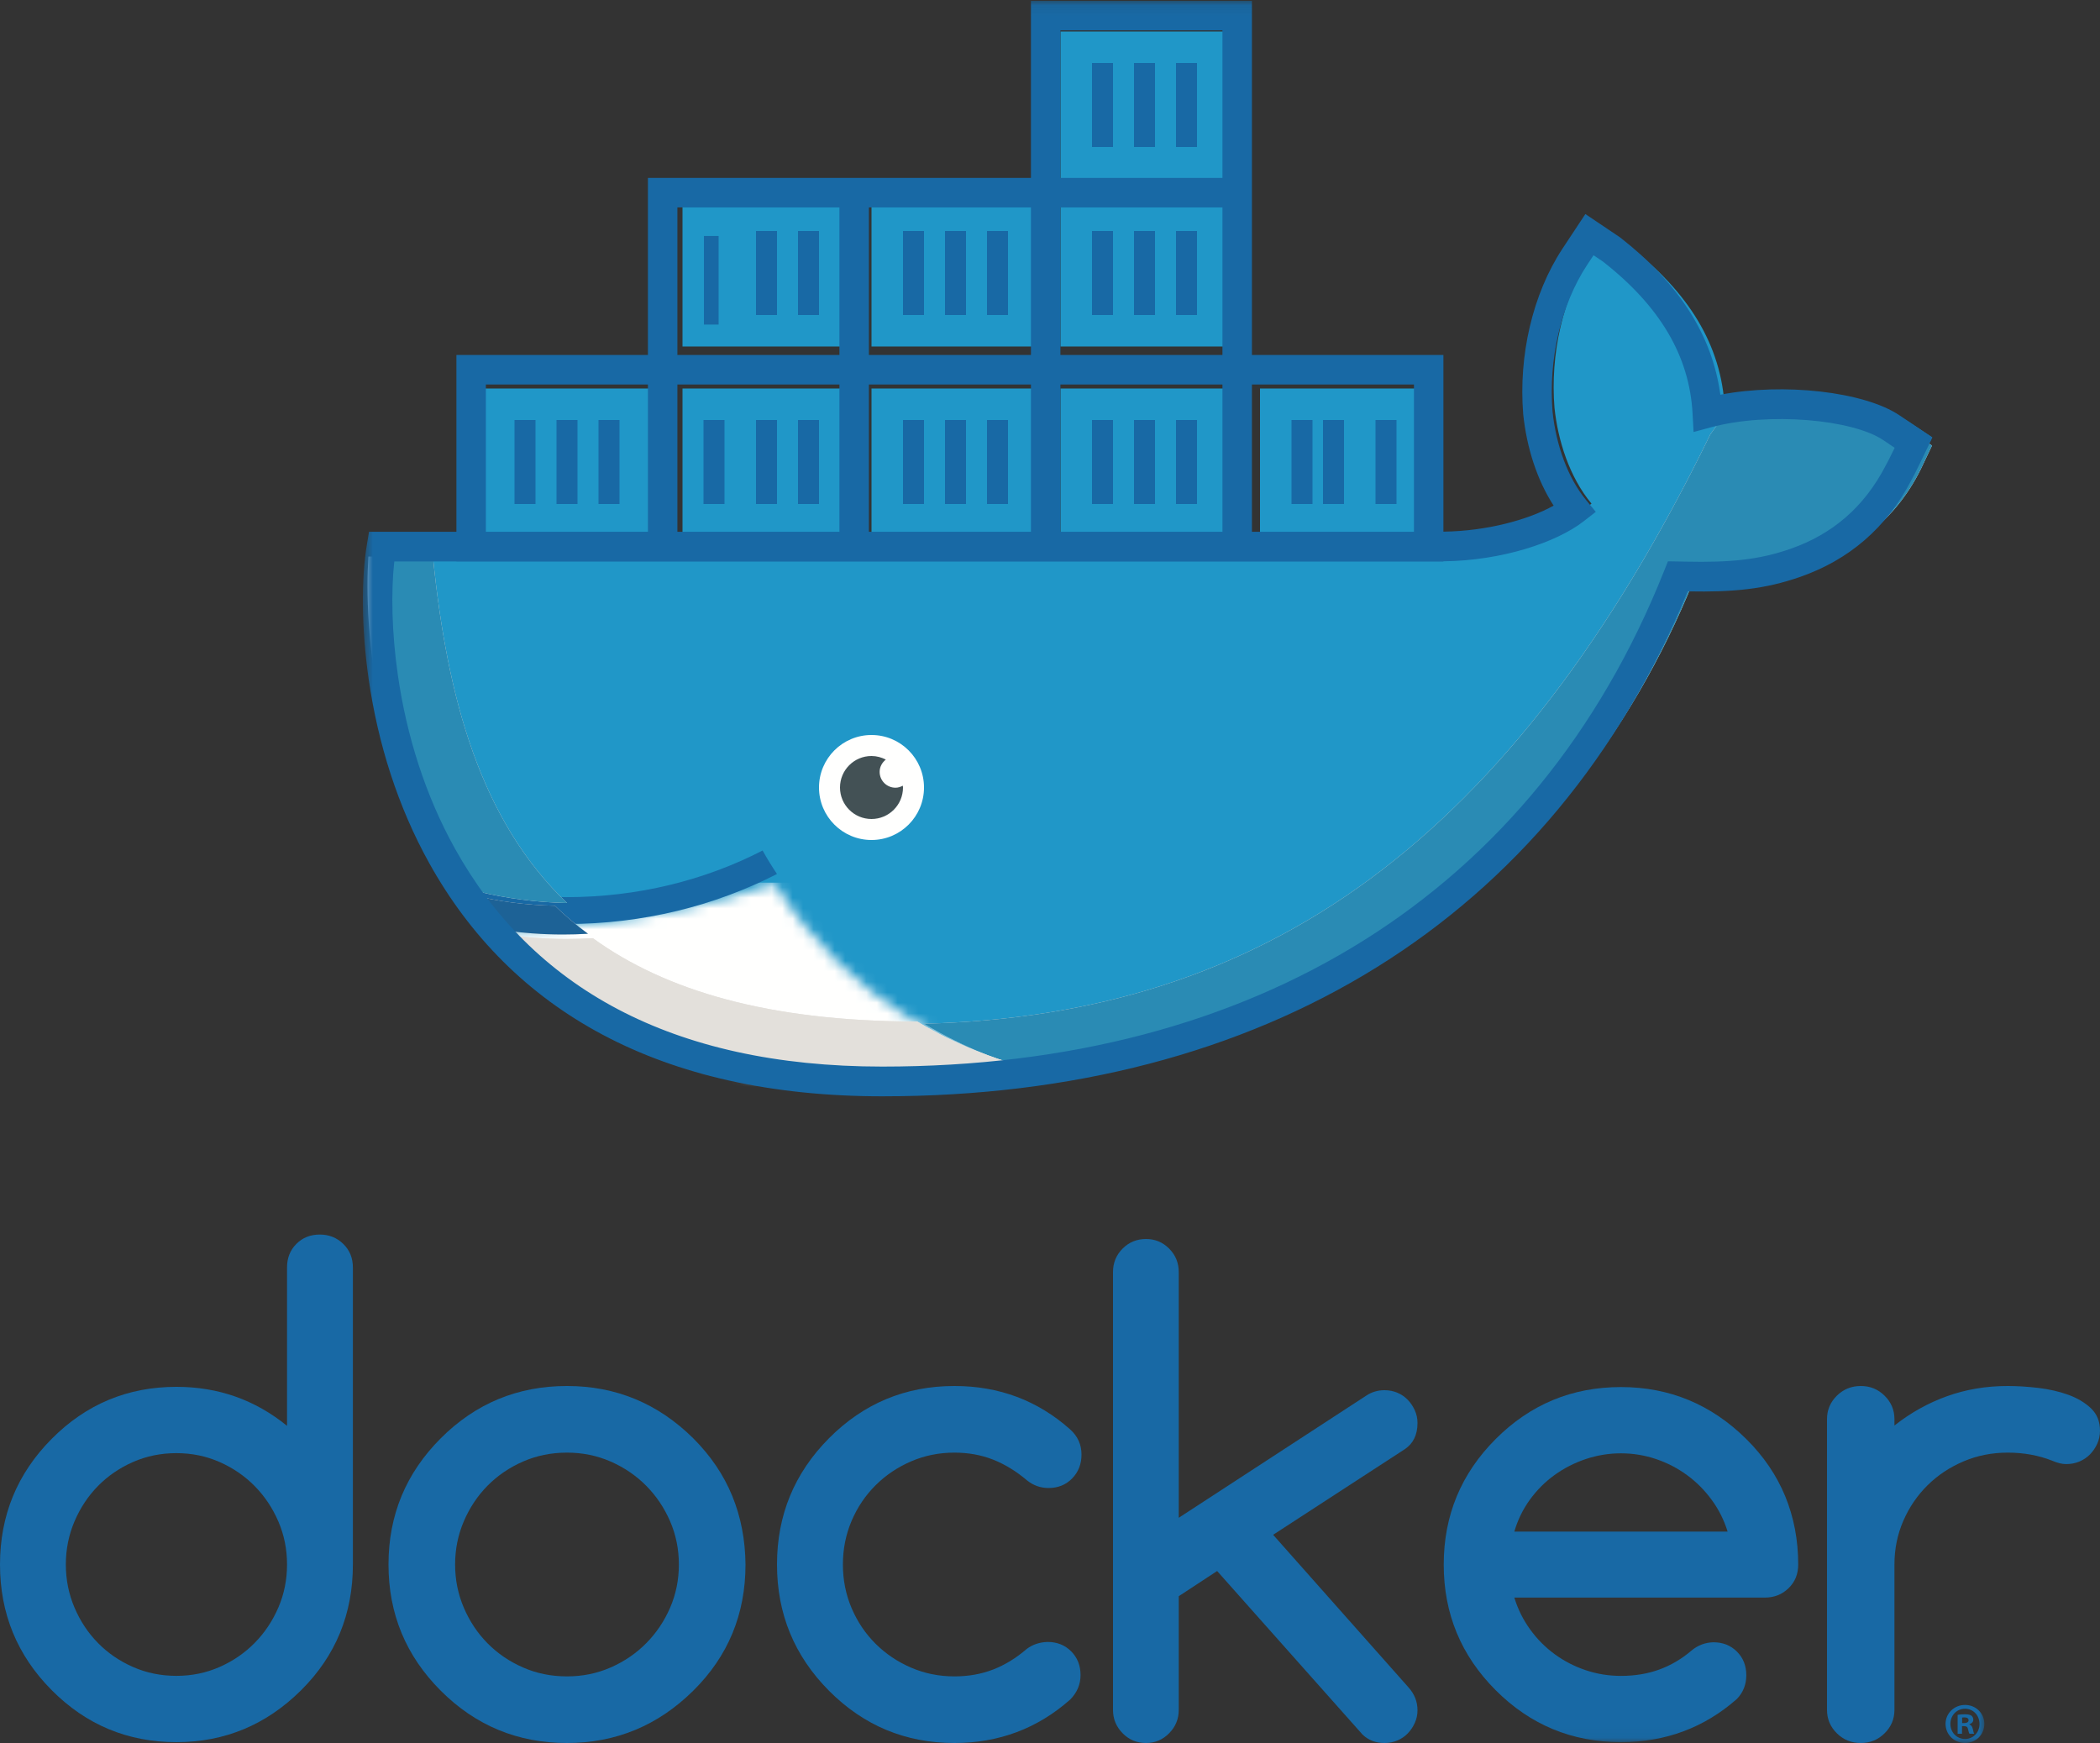 <?xml version="1.0" encoding="UTF-8" standalone="no"?>
<svg width="200px" height="166px" viewBox="0 0 200 166" version="1.1" xmlns="http://www.w3.org/2000/svg" xmlns:xlink="http://www.w3.org/1999/xlink">
    <rect x="0" y="0" width="200" height="166" fill="#333333" stroke="none"/>
    <!-- Generator: Sketch 49.1 (51147) - http://www.bohemiancoding.com/sketch -->
    <title>docker-logo</title>
    <desc>Created with Sketch.</desc>
    <defs>
        <path d="M26.771,0.106 C34.092,11.958 45.005,16.111 49.632,17.353 C24.299,25.005 8.931,11.603 0.306,4.501 C2.894,4.614 15.273,4.044 26.771,0.106 Z" id="path-1"></path>
        <polygon id="path-3" points="0.559 0.078 154.986 0.078 154.986 165.962 0.559 165.962"></polygon>
    </defs>
    <g id="Page-1" stroke="none" stroke-width="1" fill="none" fill-rule="evenodd">
        <g id="concourse.ci_start_v2-copy" transform="translate(-309, -834)">
            <g id="docker-logo" transform="translate(309, 834)">
                <polygon id="Fill-1" fill="#2097C8" points="65 51 81 51 81 37 65 37"></polygon>
                <polygon id="Fill-2" fill="#2097C8" points="46 51 62 51 62 37 46 37"></polygon>
                <polygon id="Fill-3" fill="#2097C8" points="83 51 99 51 99 37 83 37"></polygon>
                <polygon id="Fill-4" fill="#2097C8" points="101 51 117 51 117 37 101 37"></polygon>
                <polygon id="Fill-5" fill="#2097C8" points="120 51 136 51 136 37 120 37"></polygon>
                <polygon id="Fill-6" fill="#2097C8" points="65 33 81 33 81 19 65 19"></polygon>
                <polygon id="Fill-7" fill="#2097C8" points="83 33 99 33 99 19 83 19"></polygon>
                <polygon id="Fill-8" fill="#2097C8" points="101 33 117 33 117 19 101 19"></polygon>
                <polygon id="Fill-9" fill="#2097C8" points="101 17 117 17 117 3 101 3"></polygon>
                <path d="M181.888,40.246 C178.705,38.127 170.342,37.223 164.261,38.842 C163.935,32.852 160.811,27.805 155.097,23.403 L152.982,22 L151.572,24.105 C148.801,28.264 147.634,33.804 148.047,38.842 C148.374,41.945 149.465,45.434 151.572,47.965 C149.958,49.205 144.941,51.601 138.178,51.474 L37.369,51.474 C35.576,62 38.646,102 85.306,102 C119.946,102 148.409,86.596 161.441,54.281 C165.73,54.35 177.051,55.041 182.591,44.456 C182.725,44.278 184,41.649 184,41.649 L181.888,40.246" id="Fill-10" fill="#2097C8"></path>
                <g id="Group-13" transform="translate(47, 84)">
                    <mask id="mask-2" fill="white">
                        <use xlink:href="#path-1"></use>
                    </mask>
                    <g id="Clip-12"></g>
                    <polygon id="Fill-11" fill="#FFFFFE" mask="url(#mask-2)" points="0.304 19.637 49.671 19.637 49.671 0.062 0.304 0.062"></polygon>
                </g>
                <path d="M72.63,81 C67.112,83.845 60.717,85.443 53.934,85.443 C50.497,85.443 47.168,85.03 44,84.256 C46.007,87.303 46.007,87.303 46.007,87.303 C48.571,87.76 51.221,88 53.934,88 C61.244,88 68.061,86.274 74,83.238 C73.508,82.502 73.051,81.767 72.63,81" id="Fill-14" fill="#1869A5"></path>
                <path d="M83,80 C85.761,80 88,77.761 88,75 C88,72.238 85.761,70 83,70 C80.239,70 78,72.238 78,75 C78,77.761 80.239,80 83,80" id="Fill-15" fill="#FFFFFE"></path>
                <path d="M83.775,73.51 C83.775,73.029 84.014,72.619 84.364,72.342 C83.954,72.131 83.494,72 83,72 C81.343,72 80,73.343 80,75 C80,76.657 81.343,78 83,78 C84.657,78 86,76.657 86,75 L85.982,74.828 C85.771,74.94 85.541,75.02 85.285,75.02 C84.451,75.02 83.775,74.344 83.775,73.51" id="Fill-16" fill="#435155"></path>
                <path d="M181,41 C178.726,39.918 174.581,39.248 170.302,39.248 C167.808,39.248 165.268,39.476 163.025,39.981 C163.019,39.869 163.01,39.758 163,39.647 C165.02,39.199 167.34,39 169.655,39 C174.259,39 178.842,39.791 181,41" id="Fill-17" fill="#E6E2DE"></path>
                <path d="M92.472,103 C94.15,102.659 95.877,102.223 97.651,101.684 C95.478,101.098 91.921,99.867 88,97.496 C120.309,96.715 143.968,80.248 162.88,41.38 L164.177,39.564 C164.308,39.526 164.441,39.489 164.575,39.454 C164.585,39.581 164.593,39.707 164.6,39.835 C166.753,39.259 169.192,39 171.586,39 C175.696,39 179.676,39.763 181.859,40.995 C181.861,40.996 181.863,40.997 181.865,40.998 L184,42.436 L182.925,44.695 C178.022,54.561 167.379,55.304 162.396,55.304 C161.99,55.304 161.622,55.298 161.297,55.293 C149.082,85.332 123.701,100.826 92.472,103" id="Fill-18" fill="#E6E2DE"></path>
                <path d="M92.472,103 C94.15,102.659 95.877,102.223 97.651,101.684 C95.478,101.098 91.921,99.867 88,97.496 C120.309,96.715 143.968,80.248 162.88,41.38 L164.177,39.564 C164.308,39.526 164.441,39.489 164.575,39.454 C164.585,39.581 164.593,39.707 164.6,39.835 C166.753,39.259 169.192,39 171.586,39 C175.696,39 179.676,39.763 181.859,40.995 C181.861,40.996 181.863,40.997 181.865,40.998 L184,42.436 L182.925,44.695 C178.022,54.561 167.379,55.304 162.396,55.304 C161.99,55.304 161.622,55.298 161.297,55.293 C149.082,85.332 123.701,100.826 92.472,103" id="Fill-19" fill="#2A8BB4"></path>
                <path d="M67,102 C57.514,99.444 50.77,94.664 46,89 C46.481,89.098 46.965,89.187 47.453,89.267 C51.716,94.325 57.519,98.654 65.351,101.32 C65.891,101.556 66.441,101.783 67,102" id="Fill-20" fill="#E6E2DE"></path>
                <path d="M66,101 C58.123,98.345 52.287,94.036 48,89 C48.145,89.024 48.291,89.047 48.436,89.069 C52.64,92.702 58.379,97.707 66,101" id="Fill-21" fill="#E6E2DE"></path>
                <path d="M66,101 C58.123,98.345 52.287,94.036 48,89 C48.145,89.024 48.291,89.047 48.436,89.069 C52.64,92.702 58.379,97.707 66,101" id="Fill-22" fill="#2A8BB4"></path>
                <path d="M46,88 C35.44,75.733 34.657,59.33 35.088,53 L36.756,53 C36.012,59.541 36.935,73.568 45.012,85.1 C44.723,85.03 44.434,84.955 44.146,84.877 C45.3,86.82 45.791,87.648 46,88" id="Fill-23" fill="#E6E2DE"></path>
                <path d="M54,86 C51.107,85.943 48.292,85.571 45.587,84.92 C37.393,73.452 36.456,59.505 37.211,53 L41.229,53 C42.581,66.546 45.784,78.15 54,86" id="Fill-24" fill="#E6E2DE"></path>
                <path d="M54,86 C51.107,85.943 48.292,85.571 45.587,84.92 C37.393,73.452 36.456,59.505 37.211,53 L41.229,53 C42.581,66.546 45.784,78.15 54,86" id="Fill-25" fill="#2A8BB4"></path>
                <path d="M84.028,103 C77.723,103 72.213,102.311 67.399,101.09 C66.832,100.883 66.273,100.666 65.726,100.441 C58.034,97.283 52.242,92.484 48,89 C49.949,89.28 51.943,89.425 53.972,89.425 C54.81,89.425 55.641,89.401 56.465,89.353 C63.396,94.369 73.223,97.253 87.191,97.291 C87.243,97.29 87.295,97.289 87.347,97.288 C91.269,99.634 94.827,100.852 97,101.433 C95.225,101.967 93.498,102.398 91.819,102.735 C89.259,102.912 86.663,103 84.028,103" id="Fill-26" fill="#E6E2DE"></path>
                <path d="M84.028,103 C77.723,103 72.213,102.311 67.399,101.09 C66.832,100.883 66.273,100.666 65.726,100.441 C58.034,97.283 52.242,92.484 48,89 C49.949,89.28 51.943,89.425 53.972,89.425 C54.81,89.425 55.641,89.401 56.465,89.353 C63.396,94.369 73.223,97.253 87.191,97.291 C87.243,97.29 87.295,97.289 87.347,97.288 C91.269,99.634 94.827,100.852 97,101.433 C95.225,101.967 93.498,102.398 91.819,102.735 C89.259,102.912 86.663,103 84.028,103" id="Fill-27" fill="#E3E0DB"></path>
                <path d="M53.605,89 C51.654,89 49.738,88.858 47.864,88.585 C47.723,88.564 47.581,88.543 47.441,88.52 C46.966,88.446 46.493,88.363 46.024,88.272 C45.945,88.182 45.868,88.094 45.79,88.004 C45.589,87.665 45.114,86.87 44,85 C44.278,85.075 44.557,85.147 44.836,85.215 C47.411,85.845 50.091,86.205 52.845,86.26 C53.821,87.207 54.871,88.099 56,88.929 C55.208,88.976 54.41,89 53.605,89" id="Fill-28" fill="#E6E2DE"></path>
                <path d="M53.605,89 C51.654,89 49.738,88.858 47.864,88.585 C47.723,88.564 47.581,88.543 47.441,88.52 C46.966,88.446 46.493,88.363 46.024,88.272 C45.945,88.182 45.868,88.094 45.79,88.004 C45.589,87.665 45.114,86.87 44,85 C44.278,85.075 44.557,85.147 44.836,85.215 C47.411,85.845 50.091,86.205 52.845,86.26 C53.821,87.207 54.871,88.099 56,88.929 C55.208,88.976 54.41,89 53.605,89" id="Fill-29" fill="#1D6296"></path>
                <polygon id="Fill-30" fill="#1869A5" points="49 48 51 48 51 40 49 40"></polygon>
                <polygon id="Fill-31" fill="#1869A5" points="53 48 55 48 55 40 53 40"></polygon>
                <polygon id="Fill-32" fill="#1869A5" points="57 48 59 48 59 40 57 40"></polygon>
                <polygon id="Fill-33" fill="#1869A5" points="67 48 69 48 69 40 67 40"></polygon>
                <polygon id="Fill-34" fill="#1869A5" points="72 48 74 48 74 40 72 40"></polygon>
                <polygon id="Fill-35" fill="#1869A5" points="76 48 78 48 78 40 76 40"></polygon>
                <polygon id="Fill-36" fill="#1869A5" points="86 48 88 48 88 40 86 40"></polygon>
                <polygon id="Fill-37" fill="#1869A5" points="90 48 92 48 92 40 90 40"></polygon>
                <polygon id="Fill-38" fill="#1869A5" points="94 48 96 48 96 40 94 40"></polygon>
                <polygon id="Fill-39" fill="#1869A5" points="104 48 106 48 106 40 104 40"></polygon>
                <polygon id="Fill-40" fill="#1869A5" points="108 48 110 48 110 40 108 40"></polygon>
                <polygon id="Fill-41" fill="#1869A5" points="112 48 114 48 114 40 112 40"></polygon>
                <polygon id="Fill-42" fill="#1869A5" points="123 48 125 48 125 40 123 40"></polygon>
                <polygon id="Fill-43" fill="#1869A5" points="126 48 128 48 128 40 126 40"></polygon>
                <polygon id="Fill-44" fill="#1869A5" points="131 48 133 48 133 40 131 40"></polygon>
                <polygon id="Fill-45" fill="#1869A5" points="72 30 74 30 74 22 72 22"></polygon>
                <polygon id="Fill-46" fill="#1869A5" points="76 30 78 30 78 22 76 22"></polygon>
                <polygon id="Fill-47" fill="#1869A5" points="86 30 88 30 88 22 86 22"></polygon>
                <polygon id="Fill-48" fill="#1869A5" points="90 30 92 30 92 22 90 22"></polygon>
                <polygon id="Fill-49" fill="#1869A5" points="94 30 96 30 96 22 94 22"></polygon>
                <polygon id="Fill-50" fill="#1869A5" points="104 30 106 30 106 22 104 22"></polygon>
                <polygon id="Fill-51" fill="#1869A5" points="108 30 110 30 110 22 108 22"></polygon>
                <polygon id="Fill-52" fill="#1869A5" points="112 30 114 30 114 22 112 22"></polygon>
                <polygon id="Fill-53" fill="#1869A5" points="108 14 110 14 110 6 108 6"></polygon>
                <polygon id="Fill-54" fill="#1869A5" points="104 14 106 14 106 6 104 6"></polygon>
                <polygon id="Fill-55" fill="#1869A5" points="112 14 114 14 114 6 112 6"></polygon>
                <g id="Group-59" transform="translate(0, 22)" fill="#1869A5">
                    <polygon id="Fill-56" points="67.043 8.912 68.44 8.912 68.44 0.474 67.043 0.474"></polygon>
                    <path d="M26.512,131.094 C25.961,132.373 25.211,133.496 24.261,134.461 C23.311,135.429 22.195,136.196 20.916,136.758 C19.636,137.324 18.265,137.605 16.804,137.605 C15.324,137.605 13.944,137.324 12.663,136.758 C11.382,136.196 10.272,135.435 9.333,134.477 C8.392,133.521 7.647,132.399 7.097,131.109 C6.546,129.82 6.271,128.449 6.271,126.999 C6.271,125.549 6.546,124.18 7.097,122.89 C7.647,121.602 8.392,120.479 9.333,119.521 C10.272,118.566 11.382,117.805 12.663,117.24 C13.944,116.677 15.324,116.394 16.804,116.394 C18.265,116.394 19.636,116.677 20.916,117.24 C22.195,117.805 23.311,118.57 24.261,119.536 C25.211,120.504 25.961,121.626 26.512,122.906 C27.062,124.185 27.337,125.549 27.337,126.999 C27.337,128.449 27.062,129.815 26.512,131.094 Z M30.458,95.577 C29.558,95.577 28.812,95.875 28.222,96.469 C27.631,97.063 27.337,97.813 27.337,98.718 L27.337,113.795 C24.296,111.318 20.785,110.08 16.804,110.08 C12.163,110.08 8.202,111.731 4.921,115.035 C1.64,118.34 0,122.326 0,126.999 C0,131.673 1.64,135.661 4.921,138.964 C8.202,142.268 12.163,143.919 16.804,143.919 C21.405,143.919 25.366,142.268 28.688,138.964 C31.968,135.7 33.608,131.712 33.608,126.999 L33.608,98.718 C33.608,97.813 33.304,97.063 32.693,96.469 C32.083,95.875 31.339,95.577 30.458,95.577 Z" id="Fill-58"></path>
                </g>
                <path d="M63.821,153.114 C63.264,154.4 62.504,155.527 61.543,156.498 C60.583,157.47 59.453,158.24 58.159,158.806 C56.863,159.374 55.478,159.656 54,159.656 C52.502,159.656 51.105,159.374 49.811,158.806 C48.515,158.24 47.393,157.476 46.442,156.514 C45.489,155.553 44.736,154.425 44.179,153.129 C43.623,151.835 43.344,150.457 43.344,149 C43.344,147.543 43.623,146.167 44.179,144.871 C44.736,143.577 45.489,142.449 46.442,141.486 C47.393,140.526 48.515,139.762 49.811,139.194 C51.105,138.629 52.502,138.345 54,138.345 C55.478,138.345 56.863,138.629 58.159,139.194 C59.453,139.762 60.583,140.531 61.543,141.501 C62.504,142.474 63.264,143.602 63.821,144.887 C64.376,146.173 64.654,147.543 64.654,149 C64.654,150.457 64.376,151.829 63.821,153.114 Z M66.021,136.978 C62.661,133.659 58.653,132 54,132 C49.304,132 45.297,133.659 41.979,136.978 C38.659,140.299 37,144.305 37,149 C37,153.696 38.659,157.703 41.979,161.022 C45.297,164.341 49.304,166 54,166 C58.653,166 62.661,164.341 66.021,161.022 C69.339,157.743 71,153.735 71,149 C70.978,146.653 70.559,144.477 69.74,142.474 C68.92,140.47 67.681,138.638 66.021,136.978 Z" id="Fill-60" fill="#1869A5"></path>
                <path d="M135,135.52 C135,135.1 134.917,134.701 134.746,134.321 C134.576,133.941 134.352,133.606 134.071,133.315 C133.791,133.026 133.462,132.801 133.082,132.639 C132.704,132.48 132.293,132.4 131.854,132.4 C131.235,132.4 130.676,132.562 130.177,132.88 L112.262,144.551 L112.262,121.15 C112.262,120.271 111.957,119.526 111.347,118.914 C110.74,118.305 110.005,118 109.146,118 C108.266,118 107.522,118.305 106.915,118.914 C106.305,119.526 106,120.271 106,121.15 L106,162.85 C106,163.71 106.305,164.452 106.915,165.071 C107.522,165.69 108.266,166 109.146,166 C110.005,166 110.74,165.69 111.347,165.071 C111.957,164.452 112.262,163.71 112.262,162.85 L112.262,152.02 L115.917,149.621 L129.758,165.19 C130.316,165.731 131.016,166 131.854,166 C132.293,166 132.704,165.92 133.082,165.76 C133.462,165.601 133.791,165.376 134.071,165.086 C134.352,164.797 134.576,164.46 134.746,164.08 C134.917,163.702 135,163.3 135,162.881 C135,162.061 134.71,161.331 134.131,160.69 L121.25,146.171 L133.802,138.01 C134.6,137.469 135,136.642 135,135.52" id="Fill-61" fill="#1869A5"></path>
                <path d="M83.386,141.457 C84.35,140.496 85.477,139.737 86.765,139.18 C88.053,138.623 89.43,138.345 90.9,138.345 C92.227,138.345 93.453,138.568 94.581,139.012 C95.706,139.458 96.784,140.116 97.809,140.986 C98.413,141.472 99.097,141.715 99.861,141.715 C100.766,141.715 101.515,141.411 102.109,140.804 C102.702,140.196 103,139.437 103,138.527 C103,137.576 102.638,136.777 101.913,136.128 C98.815,133.376 95.144,132 90.9,132 C86.231,132 82.248,133.659 78.95,136.978 C75.65,140.299 74,144.305 74,149 C74,153.696 75.65,157.703 78.95,161.022 C82.248,164.341 86.231,166 90.9,166 C95.123,166 98.795,164.624 101.913,161.872 C102.577,161.203 102.909,160.426 102.909,159.535 C102.909,158.623 102.611,157.87 102.02,157.273 C101.426,156.676 100.676,156.376 99.771,156.376 C99.006,156.398 98.342,156.62 97.78,157.045 C96.773,157.915 95.706,158.568 94.581,159.003 C93.453,159.438 92.227,159.656 90.9,159.656 C89.43,159.656 88.053,159.377 86.765,158.821 C85.477,158.264 84.35,157.505 83.386,156.545 C82.419,155.583 81.659,154.454 81.107,153.159 C80.554,151.865 80.277,150.478 80.277,149 C80.277,147.524 80.554,146.136 81.107,144.84 C81.659,143.546 82.419,142.419 83.386,141.457" id="Fill-62" fill="#1869A5"></path>
                <path d="M199.14,134.124 C198.565,133.579 197.843,133.149 196.974,132.834 C196.102,132.522 195.15,132.303 194.115,132.181 C193.08,132.06 192.112,132 191.21,132 C189.161,132 187.235,132.324 185.433,132.971 C183.63,133.619 181.96,134.549 180.423,135.764 L180.423,135.157 C180.423,134.288 180.111,133.543 179.486,132.926 C178.862,132.308 178.106,132 177.227,132 C176.324,132 175.562,132.308 174.937,132.926 C174.313,133.543 174,134.288 174,135.157 L174,162.844 C174,163.714 174.313,164.457 174.937,165.075 C175.562,165.692 176.324,166 177.227,166 C178.106,166 178.862,165.692 179.486,165.075 C180.111,164.457 180.423,163.714 180.423,162.844 L180.423,149 C180.423,147.524 180.706,146.136 181.268,144.84 C181.832,143.546 182.6,142.419 183.573,141.457 C184.547,140.496 185.688,139.737 187,139.18 C188.31,138.623 189.714,138.345 191.21,138.345 C192.726,138.345 194.13,138.598 195.421,139.104 C195.932,139.327 196.384,139.437 196.773,139.437 C197.222,139.437 197.643,139.358 198.034,139.194 C198.421,139.033 198.761,138.805 199.048,138.512 C199.334,138.219 199.564,137.88 199.739,137.494 C199.913,137.111 200,136.696 200,136.249 C200,135.38 199.713,134.671 199.14,134.124" id="Fill-63" fill="#1869A5"></path>
                <g id="Group-68" transform="translate(34, 0)">
                    <mask id="mask-4" fill="white">
                        <use xlink:href="#path-3"></use>
                    </mask>
                    <g id="Clip-65"></g>
                    <path d="M110.221,145.869 C110.541,144.763 111.035,143.753 111.697,142.835 C112.361,141.92 113.144,141.134 114.048,140.48 C114.953,139.828 115.948,139.317 117.033,138.955 C118.117,138.593 119.232,138.412 120.378,138.412 C121.524,138.412 122.633,138.593 123.708,138.955 C124.783,139.317 125.769,139.828 126.661,140.48 C127.556,141.134 128.341,141.92 129.012,142.835 C129.688,143.753 130.194,144.763 130.536,145.869 L110.221,145.869 Z M132.315,137.053 C128.978,133.752 124.999,132.101 120.378,132.101 C115.715,132.101 111.736,133.752 108.442,137.053 C105.145,140.356 103.498,144.34 103.498,149.01 C103.498,153.681 105.145,157.666 108.442,160.968 C111.736,164.269 115.715,165.919 120.378,165.919 C124.617,165.919 128.295,164.55 131.41,161.813 C132.013,161.19 132.315,160.435 132.315,159.549 C132.315,158.642 132.018,157.893 131.424,157.298 C130.832,156.705 130.084,156.407 129.179,156.407 C128.397,156.428 127.702,156.691 127.1,157.193 C126.154,157.999 125.129,158.603 124.025,159.004 C122.918,159.408 121.705,159.609 120.378,159.609 C119.211,159.609 118.092,159.427 117.016,159.065 C115.942,158.702 114.956,158.195 114.062,157.54 C113.169,156.886 112.389,156.102 111.728,155.185 C111.064,154.269 110.56,153.258 110.221,152.15 L134.093,152.15 C134.975,152.15 135.725,151.853 136.337,151.259 C136.951,150.666 137.258,149.916 137.258,149.01 C137.258,146.676 136.844,144.507 136.022,142.503 C135.197,140.5 133.961,138.683 132.315,137.053 Z" id="Fill-64" fill="#1869A5" mask="url(#mask-4)"></path>
                    <path d="M136.573,52.252 C133.502,53.333 130.719,53.576 126.546,53.489 C126.505,53.488 126.244,53.483 125.817,53.474 L124.851,53.459 L124.491,54.362 C112.217,85.194 85.416,101.579 50.032,101.579 C29.805,101.579 16.606,93.907 9.325,80.814 C6.515,75.762 4.728,70.093 3.891,64.291 C3.31,60.266 3.231,56.361 3.552,53.474 L9.468,53.474 L9.468,53.485 L103.468,53.485 L103.468,53.458 C109.026,53.395 114.222,51.672 116.83,49.642 L117.98,48.747 L117.053,47.619 C115.315,45.505 114.196,42.407 113.86,39.179 C113.463,34.252 114.654,29.035 117.142,25.252 L117.765,24.309 L118.661,24.911 C124.106,29.174 126.903,33.909 127.198,39.403 L127.293,41.143 L128.962,40.692 C134.425,39.219 142.424,39.938 145.36,41.917 L146.444,42.647 C146.394,42.75 146.345,42.851 146.276,42.992 C146.102,43.347 145.955,43.645 145.841,43.87 C145.78,43.992 145.73,44.088 145.594,44.331 C143.512,48.362 140.453,50.886 136.573,52.252 Z M12.274,50.645 L27.707,50.645 L27.707,36.619 L12.274,36.619 L12.274,50.645 Z M30.513,50.645 L45.946,50.645 L45.946,36.619 L30.513,36.619 L30.513,50.645 Z M30.513,33.809 L45.946,33.809 L45.946,19.755 L30.513,19.755 L30.513,33.809 Z M48.752,36.619 L64.184,36.619 L64.184,50.645 L48.752,50.645 L48.752,36.619 Z M48.752,33.809 L64.184,33.809 L64.184,19.755 L48.752,19.755 L48.752,33.809 Z M66.991,50.645 L82.423,50.645 L82.423,36.619 L66.991,36.619 L66.991,50.645 Z M66.991,33.809 L82.423,33.809 L82.423,19.755 L66.991,19.755 L66.991,33.809 Z M66.991,16.943 L82.423,16.943 L82.423,2.889 L66.991,2.889 L66.991,16.943 Z M85.23,50.645 L100.662,50.645 L100.662,36.619 L85.23,36.619 L85.23,50.645 Z M148.057,45.689 C148.193,45.464 148.391,45.064 148.814,44.2 C148.966,43.887 149.129,43.552 149.29,43.217 C149.347,43.1 149.399,42.991 149.505,42.771 L150.036,41.662 L146.918,39.564 C143.548,37.291 135.864,36.435 129.843,37.59 C129.066,31.905 125.884,26.972 120.3,22.613 L116.987,20.385 L114.805,23.685 C111.953,28.023 110.616,33.873 111.067,39.441 C111.398,42.634 112.384,45.714 113.964,48.153 C111.577,49.486 107.658,50.578 103.468,50.633 L103.468,33.808 L85.23,33.808 L85.23,0.078 L64.184,0.078 L64.184,16.943 L27.707,16.943 L27.707,33.808 L9.468,33.808 L9.468,50.645 L1.145,50.645 L0.948,51.823 C0.401,55.073 0.409,59.815 1.114,64.698 C1.999,70.827 3.889,76.826 6.877,82.198 C14.659,96.19 28.797,104.41 50.032,104.41 C86.165,104.41 113.843,87.698 126.729,56.323 C131.082,56.401 134.091,56.123 137.498,54.923 C142.012,53.334 145.631,50.357 148.057,45.689 Z" id="Fill-66" fill="#1869A5" mask="url(#mask-4)"></path>
                    <path d="M152.87,164.101 L153.067,164.101 C153.298,164.101 153.484,164.024 153.484,163.836 C153.484,163.672 153.364,163.562 153.1,163.562 C152.991,163.562 152.914,163.572 152.87,163.583 L152.87,164.101 Z M152.859,165.122 L152.442,165.122 L152.442,163.32 C152.607,163.287 152.837,163.264 153.134,163.264 C153.474,163.264 153.626,163.32 153.759,163.397 C153.856,163.473 153.933,163.616 153.933,163.792 C153.933,163.99 153.78,164.144 153.561,164.209 L153.561,164.232 C153.736,164.298 153.835,164.43 153.89,164.671 C153.945,164.945 153.977,165.055 154.022,165.122 L153.572,165.122 C153.517,165.055 153.484,164.891 153.429,164.681 C153.397,164.484 153.287,164.396 153.056,164.396 L152.859,164.396 L152.859,165.122 Z M151.751,164.177 C151.751,164.979 152.344,165.616 153.155,165.616 C153.945,165.616 154.526,164.979 154.526,164.188 C154.526,163.386 153.945,162.737 153.144,162.737 C152.344,162.737 151.751,163.386 151.751,164.177 Z M154.986,164.177 C154.986,165.199 154.186,166 153.144,166 C152.113,166 151.291,165.199 151.291,164.177 C151.291,163.177 152.113,162.375 153.144,162.375 C154.186,162.375 154.986,163.177 154.986,164.177 Z" id="Fill-67" fill="#1869A5" mask="url(#mask-4)"></path>
                </g>
            </g>
        </g>
    </g>
</svg>